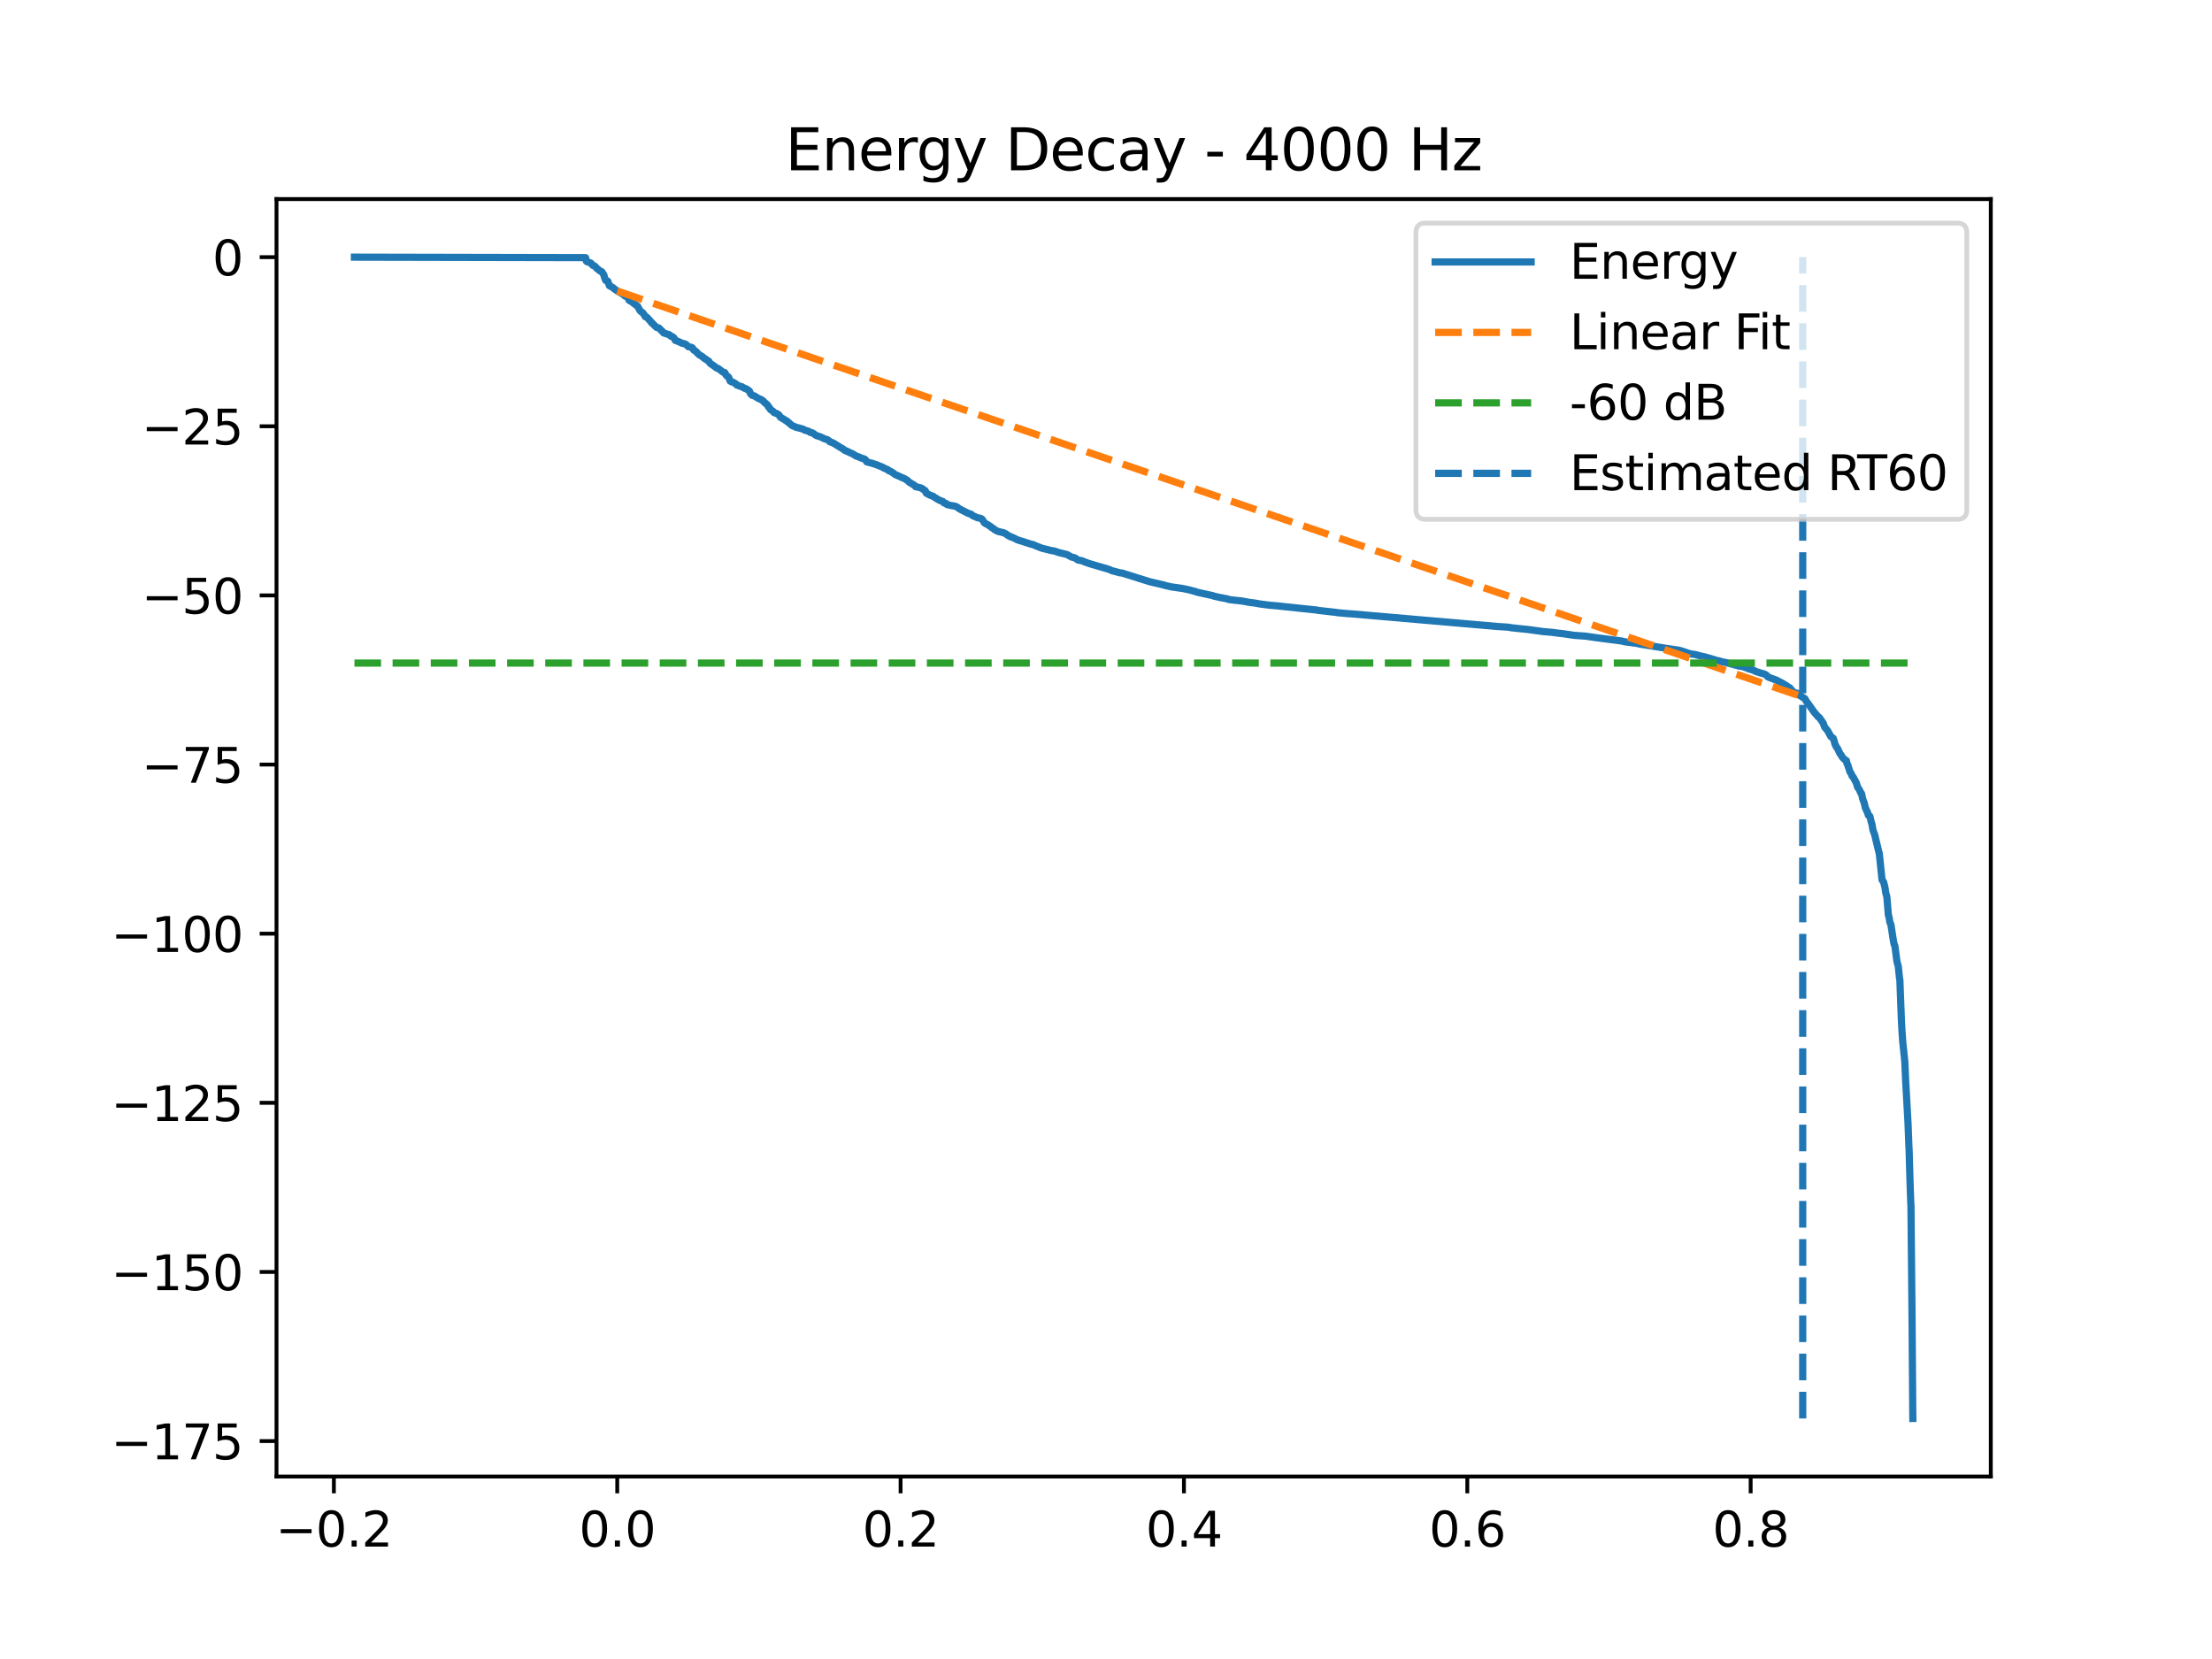<?xml version="1.0" encoding="utf-8" standalone="no"?>
<!DOCTYPE svg PUBLIC "-//W3C//DTD SVG 1.1//EN"
  "http://www.w3.org/Graphics/SVG/1.1/DTD/svg11.dtd">
<svg xmlns:xlink="http://www.w3.org/1999/xlink" width="460.8pt" height="345.6pt" viewBox="0 0 460.8 345.6" xmlns="http://www.w3.org/2000/svg" version="1.1">
 <defs>
  <style type="text/css">*{stroke-linejoin: round; stroke-linecap: butt}</style>
 </defs>
 <g id="figure_1">
  <g id="patch_1">
   <path d="M 0 345.6 
L 460.8 345.6 
L 460.8 0 
L 0 0 
z
" style="fill: #ffffff"/>
  </g>
  <g id="axes_1">
   <g id="patch_2">
    <path d="M 57.6 307.584 
L 414.72 307.584 
L 414.72 41.472 
L 57.6 41.472 
z
" style="fill: #ffffff"/>
   </g>
   <g id="matplotlib.axis_1">
    <g id="xtick_1">
     <g id="line2d_1">
      <defs>
       <path id="m1931abeeb6" d="M 0 0 
L 0 3.5 
" style="stroke: #000000; stroke-width: 0.8"/>
      </defs>
      <g>
       <use xlink:href="#m1931abeeb6" x="69.553" y="307.584" style="stroke: #000000; stroke-width: 0.8"/>
      </g>
     </g>
     <g id="text_1">
      <!-- −0.2 -->
      <g transform="translate(57.412 322.182) scale(0.1 -0.1)">
       <defs>
        <path id="DejaVuSans-2212" d="M 678 2272 
L 4684 2272 
L 4684 1741 
L 678 1741 
L 678 2272 
z
" transform="scale(0.016)"/>
        <path id="DejaVuSans-30" d="M 2034 4250 
Q 1547 4250 1301 3770 
Q 1056 3291 1056 2328 
Q 1056 1369 1301 889 
Q 1547 409 2034 409 
Q 2525 409 2770 889 
Q 3016 1369 3016 2328 
Q 3016 3291 2770 3770 
Q 2525 4250 2034 4250 
z
M 2034 4750 
Q 2819 4750 3233 4129 
Q 3647 3509 3647 2328 
Q 3647 1150 3233 529 
Q 2819 -91 2034 -91 
Q 1250 -91 836 529 
Q 422 1150 422 2328 
Q 422 3509 836 4129 
Q 1250 4750 2034 4750 
z
" transform="scale(0.016)"/>
        <path id="DejaVuSans-2e" d="M 684 794 
L 1344 794 
L 1344 0 
L 684 0 
L 684 794 
z
" transform="scale(0.016)"/>
        <path id="DejaVuSans-32" d="M 1228 531 
L 3431 531 
L 3431 0 
L 469 0 
L 469 531 
Q 828 903 1448 1529 
Q 2069 2156 2228 2338 
Q 2531 2678 2651 2914 
Q 2772 3150 2772 3378 
Q 2772 3750 2511 3984 
Q 2250 4219 1831 4219 
Q 1534 4219 1204 4116 
Q 875 4013 500 3803 
L 500 4441 
Q 881 4594 1212 4672 
Q 1544 4750 1819 4750 
Q 2544 4750 2975 4387 
Q 3406 4025 3406 3419 
Q 3406 3131 3298 2873 
Q 3191 2616 2906 2266 
Q 2828 2175 2409 1742 
Q 1991 1309 1228 531 
z
" transform="scale(0.016)"/>
       </defs>
       <use xlink:href="#DejaVuSans-2212"/>
       <use xlink:href="#DejaVuSans-30" transform="translate(83.789 0)"/>
       <use xlink:href="#DejaVuSans-2e" transform="translate(147.412 0)"/>
       <use xlink:href="#DejaVuSans-32" transform="translate(179.199 0)"/>
      </g>
     </g>
    </g>
    <g id="xtick_2">
     <g id="line2d_2">
      <g>
       <use xlink:href="#m1931abeeb6" x="128.581" y="307.584" style="stroke: #000000; stroke-width: 0.8"/>
      </g>
     </g>
     <g id="text_2">
      <!-- 0.0 -->
      <g transform="translate(120.63 322.182) scale(0.1 -0.1)">
       <use xlink:href="#DejaVuSans-30"/>
       <use xlink:href="#DejaVuSans-2e" transform="translate(63.623 0)"/>
       <use xlink:href="#DejaVuSans-30" transform="translate(95.41 0)"/>
      </g>
     </g>
    </g>
    <g id="xtick_3">
     <g id="line2d_3">
      <g>
       <use xlink:href="#m1931abeeb6" x="187.609" y="307.584" style="stroke: #000000; stroke-width: 0.8"/>
      </g>
     </g>
     <g id="text_3">
      <!-- 0.2 -->
      <g transform="translate(179.658 322.182) scale(0.1 -0.1)">
       <use xlink:href="#DejaVuSans-30"/>
       <use xlink:href="#DejaVuSans-2e" transform="translate(63.623 0)"/>
       <use xlink:href="#DejaVuSans-32" transform="translate(95.41 0)"/>
      </g>
     </g>
    </g>
    <g id="xtick_4">
     <g id="line2d_4">
      <g>
       <use xlink:href="#m1931abeeb6" x="246.637" y="307.584" style="stroke: #000000; stroke-width: 0.8"/>
      </g>
     </g>
     <g id="text_4">
      <!-- 0.4 -->
      <g transform="translate(238.686 322.182) scale(0.1 -0.1)">
       <defs>
        <path id="DejaVuSans-34" d="M 2419 4116 
L 825 1625 
L 2419 1625 
L 2419 4116 
z
M 2253 4666 
L 3047 4666 
L 3047 1625 
L 3713 1625 
L 3713 1100 
L 3047 1100 
L 3047 0 
L 2419 0 
L 2419 1100 
L 313 1100 
L 313 1709 
L 2253 4666 
z
" transform="scale(0.016)"/>
       </defs>
       <use xlink:href="#DejaVuSans-30"/>
       <use xlink:href="#DejaVuSans-2e" transform="translate(63.623 0)"/>
       <use xlink:href="#DejaVuSans-34" transform="translate(95.41 0)"/>
      </g>
     </g>
    </g>
    <g id="xtick_5">
     <g id="line2d_5">
      <g>
       <use xlink:href="#m1931abeeb6" x="305.666" y="307.584" style="stroke: #000000; stroke-width: 0.8"/>
      </g>
     </g>
     <g id="text_5">
      <!-- 0.6 -->
      <g transform="translate(297.714 322.182) scale(0.1 -0.1)">
       <defs>
        <path id="DejaVuSans-36" d="M 2113 2584 
Q 1688 2584 1439 2293 
Q 1191 2003 1191 1497 
Q 1191 994 1439 701 
Q 1688 409 2113 409 
Q 2538 409 2786 701 
Q 3034 994 3034 1497 
Q 3034 2003 2786 2293 
Q 2538 2584 2113 2584 
z
M 3366 4563 
L 3366 3988 
Q 3128 4100 2886 4159 
Q 2644 4219 2406 4219 
Q 1781 4219 1451 3797 
Q 1122 3375 1075 2522 
Q 1259 2794 1537 2939 
Q 1816 3084 2150 3084 
Q 2853 3084 3261 2657 
Q 3669 2231 3669 1497 
Q 3669 778 3244 343 
Q 2819 -91 2113 -91 
Q 1303 -91 875 529 
Q 447 1150 447 2328 
Q 447 3434 972 4092 
Q 1497 4750 2381 4750 
Q 2619 4750 2861 4703 
Q 3103 4656 3366 4563 
z
" transform="scale(0.016)"/>
       </defs>
       <use xlink:href="#DejaVuSans-30"/>
       <use xlink:href="#DejaVuSans-2e" transform="translate(63.623 0)"/>
       <use xlink:href="#DejaVuSans-36" transform="translate(95.41 0)"/>
      </g>
     </g>
    </g>
    <g id="xtick_6">
     <g id="line2d_6">
      <g>
       <use xlink:href="#m1931abeeb6" x="364.694" y="307.584" style="stroke: #000000; stroke-width: 0.8"/>
      </g>
     </g>
     <g id="text_6">
      <!-- 0.8 -->
      <g transform="translate(356.742 322.182) scale(0.1 -0.1)">
       <defs>
        <path id="DejaVuSans-38" d="M 2034 2216 
Q 1584 2216 1326 1975 
Q 1069 1734 1069 1313 
Q 1069 891 1326 650 
Q 1584 409 2034 409 
Q 2484 409 2743 651 
Q 3003 894 3003 1313 
Q 3003 1734 2745 1975 
Q 2488 2216 2034 2216 
z
M 1403 2484 
Q 997 2584 770 2862 
Q 544 3141 544 3541 
Q 544 4100 942 4425 
Q 1341 4750 2034 4750 
Q 2731 4750 3128 4425 
Q 3525 4100 3525 3541 
Q 3525 3141 3298 2862 
Q 3072 2584 2669 2484 
Q 3125 2378 3379 2068 
Q 3634 1759 3634 1313 
Q 3634 634 3220 271 
Q 2806 -91 2034 -91 
Q 1263 -91 848 271 
Q 434 634 434 1313 
Q 434 1759 690 2068 
Q 947 2378 1403 2484 
z
M 1172 3481 
Q 1172 3119 1398 2916 
Q 1625 2713 2034 2713 
Q 2441 2713 2670 2916 
Q 2900 3119 2900 3481 
Q 2900 3844 2670 4047 
Q 2441 4250 2034 4250 
Q 1625 4250 1398 4047 
Q 1172 3844 1172 3481 
z
" transform="scale(0.016)"/>
       </defs>
       <use xlink:href="#DejaVuSans-30"/>
       <use xlink:href="#DejaVuSans-2e" transform="translate(63.623 0)"/>
       <use xlink:href="#DejaVuSans-38" transform="translate(95.41 0)"/>
      </g>
     </g>
    </g>
   </g>
   <g id="matplotlib.axis_2">
    <g id="ytick_1">
     <g id="line2d_7">
      <defs>
       <path id="m536f6d88e2" d="M 0 0 
L -3.5 0 
" style="stroke: #000000; stroke-width: 0.8"/>
      </defs>
      <g>
       <use xlink:href="#m536f6d88e2" x="57.6" y="300.203" style="stroke: #000000; stroke-width: 0.8"/>
      </g>
     </g>
     <g id="text_7">
      <!-- −175 -->
      <g transform="translate(23.133 304.002) scale(0.1 -0.1)">
       <defs>
        <path id="DejaVuSans-31" d="M 794 531 
L 1825 531 
L 1825 4091 
L 703 3866 
L 703 4441 
L 1819 4666 
L 2450 4666 
L 2450 531 
L 3481 531 
L 3481 0 
L 794 0 
L 794 531 
z
" transform="scale(0.016)"/>
        <path id="DejaVuSans-37" d="M 525 4666 
L 3525 4666 
L 3525 4397 
L 1831 0 
L 1172 0 
L 2766 4134 
L 525 4134 
L 525 4666 
z
" transform="scale(0.016)"/>
        <path id="DejaVuSans-35" d="M 691 4666 
L 3169 4666 
L 3169 4134 
L 1269 4134 
L 1269 2991 
Q 1406 3038 1543 3061 
Q 1681 3084 1819 3084 
Q 2600 3084 3056 2656 
Q 3513 2228 3513 1497 
Q 3513 744 3044 326 
Q 2575 -91 1722 -91 
Q 1428 -91 1123 -41 
Q 819 9 494 109 
L 494 744 
Q 775 591 1075 516 
Q 1375 441 1709 441 
Q 2250 441 2565 725 
Q 2881 1009 2881 1497 
Q 2881 1984 2565 2268 
Q 2250 2553 1709 2553 
Q 1456 2553 1204 2497 
Q 953 2441 691 2322 
L 691 4666 
z
" transform="scale(0.016)"/>
       </defs>
       <use xlink:href="#DejaVuSans-2212"/>
       <use xlink:href="#DejaVuSans-31" transform="translate(83.789 0)"/>
       <use xlink:href="#DejaVuSans-37" transform="translate(147.412 0)"/>
       <use xlink:href="#DejaVuSans-35" transform="translate(211.035 0)"/>
      </g>
     </g>
    </g>
    <g id="ytick_2">
     <g id="line2d_8">
      <g>
       <use xlink:href="#m536f6d88e2" x="57.6" y="264.97" style="stroke: #000000; stroke-width: 0.8"/>
      </g>
     </g>
     <g id="text_8">
      <!-- −150 -->
      <g transform="translate(23.133 268.769) scale(0.1 -0.1)">
       <use xlink:href="#DejaVuSans-2212"/>
       <use xlink:href="#DejaVuSans-31" transform="translate(83.789 0)"/>
       <use xlink:href="#DejaVuSans-35" transform="translate(147.412 0)"/>
       <use xlink:href="#DejaVuSans-30" transform="translate(211.035 0)"/>
      </g>
     </g>
    </g>
    <g id="ytick_3">
     <g id="line2d_9">
      <g>
       <use xlink:href="#m536f6d88e2" x="57.6" y="229.736" style="stroke: #000000; stroke-width: 0.8"/>
      </g>
     </g>
     <g id="text_9">
      <!-- −125 -->
      <g transform="translate(23.133 233.535) scale(0.1 -0.1)">
       <use xlink:href="#DejaVuSans-2212"/>
       <use xlink:href="#DejaVuSans-31" transform="translate(83.789 0)"/>
       <use xlink:href="#DejaVuSans-32" transform="translate(147.412 0)"/>
       <use xlink:href="#DejaVuSans-35" transform="translate(211.035 0)"/>
      </g>
     </g>
    </g>
    <g id="ytick_4">
     <g id="line2d_10">
      <g>
       <use xlink:href="#m536f6d88e2" x="57.6" y="194.502" style="stroke: #000000; stroke-width: 0.8"/>
      </g>
     </g>
     <g id="text_10">
      <!-- −100 -->
      <g transform="translate(23.133 198.302) scale(0.1 -0.1)">
       <use xlink:href="#DejaVuSans-2212"/>
       <use xlink:href="#DejaVuSans-31" transform="translate(83.789 0)"/>
       <use xlink:href="#DejaVuSans-30" transform="translate(147.412 0)"/>
       <use xlink:href="#DejaVuSans-30" transform="translate(211.035 0)"/>
      </g>
     </g>
    </g>
    <g id="ytick_5">
     <g id="line2d_11">
      <g>
       <use xlink:href="#m536f6d88e2" x="57.6" y="159.269" style="stroke: #000000; stroke-width: 0.8"/>
      </g>
     </g>
     <g id="text_11">
      <!-- −75 -->
      <g transform="translate(29.495 163.068) scale(0.1 -0.1)">
       <use xlink:href="#DejaVuSans-2212"/>
       <use xlink:href="#DejaVuSans-37" transform="translate(83.789 0)"/>
       <use xlink:href="#DejaVuSans-35" transform="translate(147.412 0)"/>
      </g>
     </g>
    </g>
    <g id="ytick_6">
     <g id="line2d_12">
      <g>
       <use xlink:href="#m536f6d88e2" x="57.6" y="124.035" style="stroke: #000000; stroke-width: 0.8"/>
      </g>
     </g>
     <g id="text_12">
      <!-- −50 -->
      <g transform="translate(29.495 127.834) scale(0.1 -0.1)">
       <use xlink:href="#DejaVuSans-2212"/>
       <use xlink:href="#DejaVuSans-35" transform="translate(83.789 0)"/>
       <use xlink:href="#DejaVuSans-30" transform="translate(147.412 0)"/>
      </g>
     </g>
    </g>
    <g id="ytick_7">
     <g id="line2d_13">
      <g>
       <use xlink:href="#m536f6d88e2" x="57.6" y="88.802" style="stroke: #000000; stroke-width: 0.8"/>
      </g>
     </g>
     <g id="text_13">
      <!-- −25 -->
      <g transform="translate(29.495 92.601) scale(0.1 -0.1)">
       <use xlink:href="#DejaVuSans-2212"/>
       <use xlink:href="#DejaVuSans-32" transform="translate(83.789 0)"/>
       <use xlink:href="#DejaVuSans-35" transform="translate(147.412 0)"/>
      </g>
     </g>
    </g>
    <g id="ytick_8">
     <g id="line2d_14">
      <g>
       <use xlink:href="#m536f6d88e2" x="57.6" y="53.568" style="stroke: #000000; stroke-width: 0.8"/>
      </g>
     </g>
     <g id="text_14">
      <!-- 0 -->
      <g transform="translate(44.237 57.367) scale(0.1 -0.1)">
       <use xlink:href="#DejaVuSans-30"/>
      </g>
     </g>
    </g>
   </g>
   <g id="line2d_15">
    <path d="M 73.833 53.568 
L 121.99 53.669 
L 122.15 54.409 
L 122.31 54.525 
L 123.06 54.788 
L 123.521 55.288 
L 123.853 55.4 
L 124 55.519 
L 124.332 55.929 
L 124.517 56.04 
L 124.652 56.178 
L 124.898 56.348 
L 125.027 56.464 
L 125.359 56.598 
L 125.79 57.261 
L 125.968 57.904 
L 126.017 58.015 
L 126.189 58.424 
L 126.491 58.501 
L 126.626 58.595 
L 126.946 59.52 
L 127.093 59.56 
L 127.21 59.662 
L 127.376 59.746 
L 127.659 59.902 
L 128.003 60.204 
L 128.63 60.63 
L 128.79 60.735 
L 129.03 60.847 
L 129.27 60.986 
L 129.663 61.234 
L 129.94 61.357 
L 130.137 61.63 
L 130.364 61.744 
L 130.696 61.838 
L 130.826 61.961 
L 131.047 62.546 
L 131.262 62.685 
L 131.508 62.797 
L 132.836 63.807 
L 133.242 64.576 
L 133.488 64.887 
L 133.703 65.024 
L 133.882 65.149 
L 133.961 65.246 
L 134.121 65.449 
L 134.207 65.593 
L 134.423 65.971 
L 134.748 66.081 
L 135.572 66.993 
L 135.751 67.268 
L 135.911 67.346 
L 136.464 67.923 
L 136.612 68.033 
L 136.765 68.199 
L 136.931 68.23 
L 137.294 68.354 
L 137.509 68.565 
L 137.632 68.732 
L 137.786 68.85 
L 138.032 69.077 
L 138.253 69.364 
L 138.93 69.576 
L 139.372 69.698 
L 139.6 69.886 
L 139.747 70.038 
L 140.03 70.102 
L 140.153 70.216 
L 140.289 70.293 
L 140.43 70.439 
L 140.676 70.909 
L 140.854 70.97 
L 141.401 71.178 
L 141.82 71.369 
L 141.986 71.485 
L 142.637 71.628 
L 142.902 71.739 
L 143.406 72.23 
L 144.009 72.345 
L 144.218 72.45 
L 144.304 72.569 
L 144.457 72.861 
L 144.599 72.97 
L 144.74 73.054 
L 144.931 73.172 
L 145.14 73.399 
L 145.509 73.771 
L 145.681 73.919 
L 146.056 74.129 
L 146.228 74.26 
L 146.413 74.372 
L 146.548 74.474 
L 146.726 74.676 
L 147.114 74.876 
L 147.237 74.984 
L 147.39 75.109 
L 147.63 75.218 
L 147.907 75.665 
L 148.663 76.189 
L 148.817 76.302 
L 149.075 76.496 
L 149.229 76.64 
L 149.592 76.749 
L 150.643 77.532 
L 150.994 77.622 
L 151.227 78.115 
L 151.455 78.344 
L 151.621 78.43 
L 151.817 78.632 
L 152.094 79.359 
L 152.377 79.542 
L 152.771 79.653 
L 153.336 79.995 
L 153.508 80.232 
L 153.883 80.345 
L 154.154 80.462 
L 154.578 80.573 
L 154.996 80.841 
L 155.347 80.968 
L 155.71 81.158 
L 156.134 81.491 
L 156.392 82.092 
L 156.54 82.188 
L 156.718 82.363 
L 157.179 82.483 
L 157.493 82.696 
L 158.022 83.011 
L 158.181 83.112 
L 158.39 83.139 
L 158.618 83.264 
L 158.735 83.393 
L 159.005 83.532 
L 159.208 83.8 
L 159.35 83.92 
L 159.553 84.053 
L 159.725 84.255 
L 159.922 84.39 
L 160.069 84.756 
L 160.204 84.857 
L 160.321 84.951 
L 160.475 85.289 
L 160.616 85.4 
L 161.028 85.667 
L 161.219 85.929 
L 161.858 86.172 
L 162.061 86.305 
L 162.295 86.464 
L 162.572 86.915 
L 163.537 87.485 
L 163.691 87.621 
L 163.955 87.727 
L 164.152 87.968 
L 164.355 88.067 
L 164.521 88.256 
L 165.056 88.68 
L 165.48 88.839 
L 165.837 89.021 
L 166.359 89.136 
L 167.294 89.397 
L 167.503 89.514 
L 167.657 89.627 
L 168.038 89.709 
L 168.456 89.855 
L 168.659 89.971 
L 168.776 90.079 
L 169.102 90.128 
L 169.372 90.251 
L 170.036 90.727 
L 170.811 90.971 
L 170.971 91.031 
L 171.77 91.418 
L 172.299 91.571 
L 172.705 91.827 
L 172.859 92.017 
L 173.055 92.09 
L 173.393 92.202 
L 173.682 92.349 
L 173.83 92.442 
L 174.912 93.11 
L 175.127 93.242 
L 175.318 93.353 
L 175.509 93.452 
L 175.656 93.577 
L 175.847 93.691 
L 176.074 93.88 
L 176.32 93.932 
L 177.009 94.285 
L 177.144 94.337 
L 177.698 94.579 
L 177.851 94.695 
L 178.073 94.816 
L 178.282 94.971 
L 178.86 95.172 
L 179.179 95.293 
L 179.339 95.397 
L 179.942 95.571 
L 180.255 95.737 
L 180.378 95.938 
L 180.551 96.211 
L 181.061 96.349 
L 181.209 96.393 
L 181.676 96.505 
L 182.66 96.836 
L 183.982 97.379 
L 184.166 97.53 
L 184.879 97.798 
L 185.082 98.018 
L 185.273 98.072 
L 185.414 98.184 
L 185.617 98.245 
L 185.826 98.356 
L 186.515 98.869 
L 186.921 99.039 
L 187.782 99.432 
L 188.071 99.572 
L 188.347 99.659 
L 188.802 99.947 
L 188.944 100 
L 189.288 100.329 
L 189.466 100.487 
L 190.524 101.117 
L 190.739 101.393 
L 191.256 101.496 
L 191.914 101.663 
L 192.756 102.233 
L 192.94 102.714 
L 193.463 103.007 
L 193.703 103.134 
L 193.943 103.226 
L 194.416 103.393 
L 194.607 103.56 
L 195.234 103.939 
L 195.4 104.052 
L 195.744 104.208 
L 195.879 104.295 
L 196.421 104.474 
L 196.642 104.767 
L 197.109 104.886 
L 197.226 105.069 
L 197.355 105.125 
L 197.792 105.232 
L 198.118 105.308 
L 198.935 105.445 
L 199.267 105.571 
L 199.452 105.69 
L 199.815 105.958 
L 200.214 106.186 
L 201.659 106.916 
L 201.85 106.993 
L 202.207 107.078 
L 202.379 107.182 
L 202.532 107.35 
L 202.748 107.473 
L 203.639 107.854 
L 204.186 107.965 
L 204.389 108.03 
L 204.598 108.174 
L 204.758 108.432 
L 204.863 108.556 
L 205.023 108.876 
L 205.176 109 
L 205.355 109.086 
L 205.884 109.372 
L 206.08 109.53 
L 206.326 109.646 
L 206.523 109.87 
L 206.978 110.118 
L 207.138 110.304 
L 207.82 110.671 
L 207.999 110.721 
L 208.546 110.858 
L 209.038 110.971 
L 209.573 111.218 
L 209.77 111.394 
L 210.065 111.576 
L 210.206 111.682 
L 210.458 111.75 
L 210.569 111.861 
L 210.833 111.921 
L 211.11 112.033 
L 211.922 112.446 
L 212.272 112.559 
L 212.506 112.639 
L 212.905 112.75 
L 214.725 113.346 
L 215.217 113.454 
L 215.765 113.698 
L 217.037 114.198 
L 217.222 114.251 
L 218.304 114.508 
L 218.888 114.663 
L 219.731 114.808 
L 220.37 115.044 
L 221.034 115.222 
L 221.551 115.333 
L 221.772 115.397 
L 222.282 115.519 
L 223.162 116.012 
L 223.524 116.122 
L 223.789 116.177 
L 224.035 116.284 
L 224.539 116.655 
L 225.357 116.81 
L 226.211 117.154 
L 226.728 117.334 
L 226.931 117.408 
L 230.97 118.591 
L 231.112 118.641 
L 231.382 118.764 
L 231.77 118.931 
L 232.262 119.044 
L 233.129 119.295 
L 233.903 119.405 
L 234.346 119.564 
L 239.499 121.179 
L 242.592 121.904 
L 242.751 121.983 
L 243.594 122.157 
L 243.932 122.242 
L 246.244 122.579 
L 246.471 122.611 
L 247.787 122.893 
L 248.003 122.955 
L 248.74 123.155 
L 249.005 123.196 
L 249.165 123.308 
L 249.447 123.381 
L 252.663 124.089 
L 252.829 124.171 
L 253.321 124.282 
L 253.985 124.436 
L 255.781 124.773 
L 255.928 124.879 
L 257.023 125.02 
L 258.511 125.177 
L 258.824 125.216 
L 259.574 125.358 
L 259.968 125.43 
L 260.694 125.539 
L 261.536 125.645 
L 262.255 125.784 
L 262.692 125.845 
L 263.528 125.957 
L 264.58 126.087 
L 266.098 126.21 
L 267.094 126.32 
L 267.396 126.355 
L 274.295 127.081 
L 274.59 127.158 
L 277.726 127.506 
L 277.99 127.536 
L 278.894 127.659 
L 280.874 127.84 
L 281.495 127.872 
L 312.036 130.517 
L 312.466 130.543 
L 314.175 130.652 
L 314.809 130.766 
L 315.86 130.884 
L 318.283 131.134 
L 318.59 131.169 
L 321.468 131.57 
L 323.3 131.722 
L 324.475 131.883 
L 325.754 132.028 
L 325.987 132.066 
L 327.967 132.358 
L 330.304 132.521 
L 331.62 132.713 
L 332.462 132.837 
L 337.436 133.479 
L 337.639 133.502 
L 338.143 133.614 
L 338.494 133.696 
L 339.281 133.808 
L 339.994 133.898 
L 341.027 134.039 
L 341.574 134.166 
L 342.472 134.314 
L 342.657 134.342 
L 347.465 135.117 
L 348.369 135.248 
L 349.648 135.435 
L 349.967 135.512 
L 350.361 135.621 
L 352.107 136.205 
L 352.273 136.231 
L 353.159 136.349 
L 354.45 136.706 
L 354.628 136.725 
L 355.145 136.836 
L 355.6 136.976 
L 356.005 137.089 
L 357.414 137.503 
L 357.69 137.619 
L 358.028 137.645 
L 358.563 137.805 
L 358.717 137.859 
L 359.738 138.064 
L 359.904 138.116 
L 360.961 138.388 
L 361.164 138.45 
L 361.595 138.561 
L 361.816 138.616 
L 362.173 138.733 
L 362.658 138.799 
L 363.243 138.915 
L 363.501 139.04 
L 363.784 139.095 
L 364.005 139.232 
L 364.964 139.533 
L 365.309 139.652 
L 365.493 139.724 
L 365.721 139.868 
L 366.809 140.212 
L 367.516 140.4 
L 367.836 140.568 
L 368.002 140.673 
L 368.174 140.854 
L 368.217 140.961 
L 368.487 141.097 
L 369.404 141.439 
L 369.564 141.505 
L 370.123 141.71 
L 370.351 141.836 
L 370.627 141.998 
L 370.904 142.121 
L 371.5 142.438 
L 371.691 142.547 
L 371.968 142.766 
L 372.22 142.87 
L 372.54 143.161 
L 372.816 143.265 
L 373.419 143.97 
L 373.585 144.115 
L 373.843 144.31 
L 374.421 144.428 
L 374.649 144.496 
L 374.765 144.6 
L 374.919 144.866 
L 375.995 145.55 
L 376.143 145.844 
L 376.376 146.216 
L 376.469 146.339 
L 376.598 146.48 
L 377.877 148.29 
L 378.03 148.485 
L 378.541 149.052 
L 378.694 149.281 
L 378.996 149.466 
L 379.531 150.236 
L 379.709 150.508 
L 379.807 150.626 
L 380.084 151.438 
L 380.195 151.576 
L 380.342 151.758 
L 380.564 152.003 
L 380.754 152.269 
L 381.406 153.444 
L 381.541 153.53 
L 381.879 153.783 
L 382.082 154.337 
L 382.291 155.106 
L 382.414 155.303 
L 382.556 155.635 
L 382.771 155.863 
L 382.962 156.292 
L 383.324 157.025 
L 383.62 157.414 
L 383.779 157.723 
L 384.185 158.148 
L 384.646 158.466 
L 384.757 159.087 
L 384.954 159.374 
L 385.021 159.704 
L 385.175 160.138 
L 385.304 160.579 
L 385.433 160.891 
L 385.55 160.984 
L 385.778 161.491 
L 385.802 161.633 
L 385.944 161.778 
L 386.061 161.891 
L 386.645 162.989 
L 386.712 163.092 
L 386.958 163.954 
L 387.376 164.564 
L 387.598 165.121 
L 387.752 165.253 
L 387.801 165.365 
L 388.047 166.468 
L 388.133 166.691 
L 388.299 167.128 
L 388.428 167.584 
L 388.594 168.338 
L 388.674 168.423 
L 388.914 169.037 
L 389.018 169.154 
L 389.215 169.846 
L 389.381 169.925 
L 389.516 170.032 
L 389.584 170.241 
L 389.762 171.06 
L 389.965 171.718 
L 390.18 172.969 
L 390.236 173.069 
L 390.439 173.657 
L 390.506 173.782 
L 391.41 177.548 
L 391.484 177.739 
L 392.068 183.311 
L 392.154 183.423 
L 392.394 183.751 
L 392.683 184.921 
L 392.824 185.942 
L 393.064 186.818 
L 393.384 190.667 
L 393.525 191.066 
L 393.704 192.175 
L 393.906 192.562 
L 394.46 196.172 
L 394.607 196.787 
L 394.737 197.044 
L 395.001 199.029 
L 395.161 200.252 
L 395.45 201.347 
L 395.69 203.683 
L 395.776 204.172 
L 396.089 212.307 
L 396.212 214.733 
L 396.372 216.999 
L 396.71 220.196 
L 396.809 221.256 
L 397.012 225.751 
L 397.03 225.956 
L 397.467 233.875 
L 397.479 234.083 
L 397.682 239.335 
L 397.7 239.468 
L 397.897 246.334 
L 398.057 250.797 
L 398.088 251.056 
L 398.315 274.419 
L 398.463 294.148 
L 398.481 295.488 
L 398.481 295.488 
" clip-path="url(#p55f39c944f)" style="fill: none; stroke: #1f77b4; stroke-width: 1.5; stroke-linecap: square"/>
   </g>
   <g id="line2d_16">
    <path d="M 128.581 60.619 
L 375.54 145.175 
" clip-path="url(#p55f39c944f)" style="fill: none; stroke-dasharray: 5.55,2.4; stroke-dashoffset: 0; stroke: #ff7f0e; stroke-width: 1.5"/>
   </g>
   <g id="line2d_17">
    <path d="M 73.833 138.129 
L 398.487 138.129 
L 398.487 138.129 
" clip-path="url(#p55f39c944f)" style="fill: none; stroke-dasharray: 5.55,2.4; stroke-dashoffset: 0; stroke: #2ca02c; stroke-width: 1.5"/>
   </g>
   <g id="LineCollection_1">
    <path d="M 375.54 295.488 
L 375.54 53.568 
" clip-path="url(#p55f39c944f)" style="fill: none; stroke-dasharray: 5.55,2.4; stroke-dashoffset: 0; stroke: #1f77b4; stroke-width: 1.5"/>
   </g>
   <g id="patch_3">
    <path d="M 57.6 307.584 
L 57.6 41.472 
" style="fill: none; stroke: #000000; stroke-width: 0.8; stroke-linejoin: miter; stroke-linecap: square"/>
   </g>
   <g id="patch_4">
    <path d="M 414.72 307.584 
L 414.72 41.472 
" style="fill: none; stroke: #000000; stroke-width: 0.8; stroke-linejoin: miter; stroke-linecap: square"/>
   </g>
   <g id="patch_5">
    <path d="M 57.6 307.584 
L 414.72 307.584 
" style="fill: none; stroke: #000000; stroke-width: 0.8; stroke-linejoin: miter; stroke-linecap: square"/>
   </g>
   <g id="patch_6">
    <path d="M 57.6 41.472 
L 414.72 41.472 
" style="fill: none; stroke: #000000; stroke-width: 0.8; stroke-linejoin: miter; stroke-linecap: square"/>
   </g>
   <g id="text_15">
    <!-- Energy Decay - 4000 Hz -->
    <g transform="translate(163.59 35.472) scale(0.12 -0.12)">
     <defs>
      <path id="DejaVuSans-45" d="M 628 4666 
L 3578 4666 
L 3578 4134 
L 1259 4134 
L 1259 2753 
L 3481 2753 
L 3481 2222 
L 1259 2222 
L 1259 531 
L 3634 531 
L 3634 0 
L 628 0 
L 628 4666 
z
" transform="scale(0.016)"/>
      <path id="DejaVuSans-6e" d="M 3513 2113 
L 3513 0 
L 2938 0 
L 2938 2094 
Q 2938 2591 2744 2837 
Q 2550 3084 2163 3084 
Q 1697 3084 1428 2787 
Q 1159 2491 1159 1978 
L 1159 0 
L 581 0 
L 581 3500 
L 1159 3500 
L 1159 2956 
Q 1366 3272 1645 3428 
Q 1925 3584 2291 3584 
Q 2894 3584 3203 3211 
Q 3513 2838 3513 2113 
z
" transform="scale(0.016)"/>
      <path id="DejaVuSans-65" d="M 3597 1894 
L 3597 1613 
L 953 1613 
Q 991 1019 1311 708 
Q 1631 397 2203 397 
Q 2534 397 2845 478 
Q 3156 559 3463 722 
L 3463 178 
Q 3153 47 2828 -22 
Q 2503 -91 2169 -91 
Q 1331 -91 842 396 
Q 353 884 353 1716 
Q 353 2575 817 3079 
Q 1281 3584 2069 3584 
Q 2775 3584 3186 3129 
Q 3597 2675 3597 1894 
z
M 3022 2063 
Q 3016 2534 2758 2815 
Q 2500 3097 2075 3097 
Q 1594 3097 1305 2825 
Q 1016 2553 972 2059 
L 3022 2063 
z
" transform="scale(0.016)"/>
      <path id="DejaVuSans-72" d="M 2631 2963 
Q 2534 3019 2420 3045 
Q 2306 3072 2169 3072 
Q 1681 3072 1420 2755 
Q 1159 2438 1159 1844 
L 1159 0 
L 581 0 
L 581 3500 
L 1159 3500 
L 1159 2956 
Q 1341 3275 1631 3429 
Q 1922 3584 2338 3584 
Q 2397 3584 2469 3576 
Q 2541 3569 2628 3553 
L 2631 2963 
z
" transform="scale(0.016)"/>
      <path id="DejaVuSans-67" d="M 2906 1791 
Q 2906 2416 2648 2759 
Q 2391 3103 1925 3103 
Q 1463 3103 1205 2759 
Q 947 2416 947 1791 
Q 947 1169 1205 825 
Q 1463 481 1925 481 
Q 2391 481 2648 825 
Q 2906 1169 2906 1791 
z
M 3481 434 
Q 3481 -459 3084 -895 
Q 2688 -1331 1869 -1331 
Q 1566 -1331 1297 -1286 
Q 1028 -1241 775 -1147 
L 775 -588 
Q 1028 -725 1275 -790 
Q 1522 -856 1778 -856 
Q 2344 -856 2625 -561 
Q 2906 -266 2906 331 
L 2906 616 
Q 2728 306 2450 153 
Q 2172 0 1784 0 
Q 1141 0 747 490 
Q 353 981 353 1791 
Q 353 2603 747 3093 
Q 1141 3584 1784 3584 
Q 2172 3584 2450 3431 
Q 2728 3278 2906 2969 
L 2906 3500 
L 3481 3500 
L 3481 434 
z
" transform="scale(0.016)"/>
      <path id="DejaVuSans-79" d="M 2059 -325 
Q 1816 -950 1584 -1140 
Q 1353 -1331 966 -1331 
L 506 -1331 
L 506 -850 
L 844 -850 
Q 1081 -850 1212 -737 
Q 1344 -625 1503 -206 
L 1606 56 
L 191 3500 
L 800 3500 
L 1894 763 
L 2988 3500 
L 3597 3500 
L 2059 -325 
z
" transform="scale(0.016)"/>
      <path id="DejaVuSans-20" transform="scale(0.016)"/>
      <path id="DejaVuSans-44" d="M 1259 4147 
L 1259 519 
L 2022 519 
Q 2988 519 3436 956 
Q 3884 1394 3884 2338 
Q 3884 3275 3436 3711 
Q 2988 4147 2022 4147 
L 1259 4147 
z
M 628 4666 
L 1925 4666 
Q 3281 4666 3915 4102 
Q 4550 3538 4550 2338 
Q 4550 1131 3912 565 
Q 3275 0 1925 0 
L 628 0 
L 628 4666 
z
" transform="scale(0.016)"/>
      <path id="DejaVuSans-63" d="M 3122 3366 
L 3122 2828 
Q 2878 2963 2633 3030 
Q 2388 3097 2138 3097 
Q 1578 3097 1268 2742 
Q 959 2388 959 1747 
Q 959 1106 1268 751 
Q 1578 397 2138 397 
Q 2388 397 2633 464 
Q 2878 531 3122 666 
L 3122 134 
Q 2881 22 2623 -34 
Q 2366 -91 2075 -91 
Q 1284 -91 818 406 
Q 353 903 353 1747 
Q 353 2603 823 3093 
Q 1294 3584 2113 3584 
Q 2378 3584 2631 3529 
Q 2884 3475 3122 3366 
z
" transform="scale(0.016)"/>
      <path id="DejaVuSans-61" d="M 2194 1759 
Q 1497 1759 1228 1600 
Q 959 1441 959 1056 
Q 959 750 1161 570 
Q 1363 391 1709 391 
Q 2188 391 2477 730 
Q 2766 1069 2766 1631 
L 2766 1759 
L 2194 1759 
z
M 3341 1997 
L 3341 0 
L 2766 0 
L 2766 531 
Q 2569 213 2275 61 
Q 1981 -91 1556 -91 
Q 1019 -91 701 211 
Q 384 513 384 1019 
Q 384 1609 779 1909 
Q 1175 2209 1959 2209 
L 2766 2209 
L 2766 2266 
Q 2766 2663 2505 2880 
Q 2244 3097 1772 3097 
Q 1472 3097 1187 3025 
Q 903 2953 641 2809 
L 641 3341 
Q 956 3463 1253 3523 
Q 1550 3584 1831 3584 
Q 2591 3584 2966 3190 
Q 3341 2797 3341 1997 
z
" transform="scale(0.016)"/>
      <path id="DejaVuSans-2d" d="M 313 2009 
L 1997 2009 
L 1997 1497 
L 313 1497 
L 313 2009 
z
" transform="scale(0.016)"/>
      <path id="DejaVuSans-48" d="M 628 4666 
L 1259 4666 
L 1259 2753 
L 3553 2753 
L 3553 4666 
L 4184 4666 
L 4184 0 
L 3553 0 
L 3553 2222 
L 1259 2222 
L 1259 0 
L 628 0 
L 628 4666 
z
" transform="scale(0.016)"/>
      <path id="DejaVuSans-7a" d="M 353 3500 
L 3084 3500 
L 3084 2975 
L 922 459 
L 3084 459 
L 3084 0 
L 275 0 
L 275 525 
L 2438 3041 
L 353 3041 
L 353 3500 
z
" transform="scale(0.016)"/>
     </defs>
     <use xlink:href="#DejaVuSans-45"/>
     <use xlink:href="#DejaVuSans-6e" transform="translate(63.184 0)"/>
     <use xlink:href="#DejaVuSans-65" transform="translate(126.562 0)"/>
     <use xlink:href="#DejaVuSans-72" transform="translate(188.086 0)"/>
     <use xlink:href="#DejaVuSans-67" transform="translate(227.449 0)"/>
     <use xlink:href="#DejaVuSans-79" transform="translate(290.926 0)"/>
     <use xlink:href="#DejaVuSans-20" transform="translate(350.105 0)"/>
     <use xlink:href="#DejaVuSans-44" transform="translate(381.893 0)"/>
     <use xlink:href="#DejaVuSans-65" transform="translate(458.895 0)"/>
     <use xlink:href="#DejaVuSans-63" transform="translate(520.418 0)"/>
     <use xlink:href="#DejaVuSans-61" transform="translate(575.398 0)"/>
     <use xlink:href="#DejaVuSans-79" transform="translate(636.678 0)"/>
     <use xlink:href="#DejaVuSans-20" transform="translate(695.857 0)"/>
     <use xlink:href="#DejaVuSans-2d" transform="translate(727.645 0)"/>
     <use xlink:href="#DejaVuSans-20" transform="translate(763.729 0)"/>
     <use xlink:href="#DejaVuSans-34" transform="translate(795.516 0)"/>
     <use xlink:href="#DejaVuSans-30" transform="translate(859.139 0)"/>
     <use xlink:href="#DejaVuSans-30" transform="translate(922.762 0)"/>
     <use xlink:href="#DejaVuSans-30" transform="translate(986.385 0)"/>
     <use xlink:href="#DejaVuSans-20" transform="translate(1050.008 0)"/>
     <use xlink:href="#DejaVuSans-48" transform="translate(1081.795 0)"/>
     <use xlink:href="#DejaVuSans-7a" transform="translate(1156.99 0)"/>
    </g>
   </g>
   <g id="legend_1">
    <g id="patch_7">
     <path d="M 296.968 108.184 
L 407.72 108.184 
Q 409.72 108.184 409.72 106.184 
L 409.72 48.472 
Q 409.72 46.472 407.72 46.472 
L 296.968 46.472 
Q 294.968 46.472 294.968 48.472 
L 294.968 106.184 
Q 294.968 108.184 296.968 108.184 
z
" style="fill: #ffffff; opacity: 0.8; stroke: #cccccc; stroke-linejoin: miter"/>
    </g>
    <g id="line2d_18">
     <path d="M 298.968 54.57 
L 308.968 54.57 
L 318.968 54.57 
" style="fill: none; stroke: #1f77b4; stroke-width: 1.5; stroke-linecap: square"/>
    </g>
    <g id="text_16">
     <!-- Energy -->
     <g transform="translate(326.968 58.07) scale(0.1 -0.1)">
      <use xlink:href="#DejaVuSans-45"/>
      <use xlink:href="#DejaVuSans-6e" transform="translate(63.184 0)"/>
      <use xlink:href="#DejaVuSans-65" transform="translate(126.562 0)"/>
      <use xlink:href="#DejaVuSans-72" transform="translate(188.086 0)"/>
      <use xlink:href="#DejaVuSans-67" transform="translate(227.449 0)"/>
      <use xlink:href="#DejaVuSans-79" transform="translate(290.926 0)"/>
     </g>
    </g>
    <g id="line2d_19">
     <path d="M 298.968 69.249 
L 308.968 69.249 
L 318.968 69.249 
" style="fill: none; stroke-dasharray: 5.55,2.4; stroke-dashoffset: 0; stroke: #ff7f0e; stroke-width: 1.5"/>
    </g>
    <g id="text_17">
     <!-- Linear Fit -->
     <g transform="translate(326.968 72.749) scale(0.1 -0.1)">
      <defs>
       <path id="DejaVuSans-4c" d="M 628 4666 
L 1259 4666 
L 1259 531 
L 3531 531 
L 3531 0 
L 628 0 
L 628 4666 
z
" transform="scale(0.016)"/>
       <path id="DejaVuSans-69" d="M 603 3500 
L 1178 3500 
L 1178 0 
L 603 0 
L 603 3500 
z
M 603 4863 
L 1178 4863 
L 1178 4134 
L 603 4134 
L 603 4863 
z
" transform="scale(0.016)"/>
       <path id="DejaVuSans-46" d="M 628 4666 
L 3309 4666 
L 3309 4134 
L 1259 4134 
L 1259 2759 
L 3109 2759 
L 3109 2228 
L 1259 2228 
L 1259 0 
L 628 0 
L 628 4666 
z
" transform="scale(0.016)"/>
       <path id="DejaVuSans-74" d="M 1172 4494 
L 1172 3500 
L 2356 3500 
L 2356 3053 
L 1172 3053 
L 1172 1153 
Q 1172 725 1289 603 
Q 1406 481 1766 481 
L 2356 481 
L 2356 0 
L 1766 0 
Q 1100 0 847 248 
Q 594 497 594 1153 
L 594 3053 
L 172 3053 
L 172 3500 
L 594 3500 
L 594 4494 
L 1172 4494 
z
" transform="scale(0.016)"/>
      </defs>
      <use xlink:href="#DejaVuSans-4c"/>
      <use xlink:href="#DejaVuSans-69" transform="translate(55.713 0)"/>
      <use xlink:href="#DejaVuSans-6e" transform="translate(83.496 0)"/>
      <use xlink:href="#DejaVuSans-65" transform="translate(146.875 0)"/>
      <use xlink:href="#DejaVuSans-61" transform="translate(208.398 0)"/>
      <use xlink:href="#DejaVuSans-72" transform="translate(269.678 0)"/>
      <use xlink:href="#DejaVuSans-20" transform="translate(310.791 0)"/>
      <use xlink:href="#DejaVuSans-46" transform="translate(342.578 0)"/>
      <use xlink:href="#DejaVuSans-69" transform="translate(392.848 0)"/>
      <use xlink:href="#DejaVuSans-74" transform="translate(420.631 0)"/>
     </g>
    </g>
    <g id="line2d_20">
     <path d="M 298.968 83.927 
L 308.968 83.927 
L 318.968 83.927 
" style="fill: none; stroke-dasharray: 5.55,2.4; stroke-dashoffset: 0; stroke: #2ca02c; stroke-width: 1.5"/>
    </g>
    <g id="text_18">
     <!-- -60 dB -->
     <g transform="translate(326.968 87.427) scale(0.1 -0.1)">
      <defs>
       <path id="DejaVuSans-64" d="M 2906 2969 
L 2906 4863 
L 3481 4863 
L 3481 0 
L 2906 0 
L 2906 525 
Q 2725 213 2448 61 
Q 2172 -91 1784 -91 
Q 1150 -91 751 415 
Q 353 922 353 1747 
Q 353 2572 751 3078 
Q 1150 3584 1784 3584 
Q 2172 3584 2448 3432 
Q 2725 3281 2906 2969 
z
M 947 1747 
Q 947 1113 1208 752 
Q 1469 391 1925 391 
Q 2381 391 2643 752 
Q 2906 1113 2906 1747 
Q 2906 2381 2643 2742 
Q 2381 3103 1925 3103 
Q 1469 3103 1208 2742 
Q 947 2381 947 1747 
z
" transform="scale(0.016)"/>
       <path id="DejaVuSans-42" d="M 1259 2228 
L 1259 519 
L 2272 519 
Q 2781 519 3026 730 
Q 3272 941 3272 1375 
Q 3272 1813 3026 2020 
Q 2781 2228 2272 2228 
L 1259 2228 
z
M 1259 4147 
L 1259 2741 
L 2194 2741 
Q 2656 2741 2882 2914 
Q 3109 3088 3109 3444 
Q 3109 3797 2882 3972 
Q 2656 4147 2194 4147 
L 1259 4147 
z
M 628 4666 
L 2241 4666 
Q 2963 4666 3353 4366 
Q 3744 4066 3744 3513 
Q 3744 3084 3544 2831 
Q 3344 2578 2956 2516 
Q 3422 2416 3680 2098 
Q 3938 1781 3938 1306 
Q 3938 681 3513 340 
Q 3088 0 2303 0 
L 628 0 
L 628 4666 
z
" transform="scale(0.016)"/>
      </defs>
      <use xlink:href="#DejaVuSans-2d"/>
      <use xlink:href="#DejaVuSans-36" transform="translate(36.084 0)"/>
      <use xlink:href="#DejaVuSans-30" transform="translate(99.707 0)"/>
      <use xlink:href="#DejaVuSans-20" transform="translate(163.33 0)"/>
      <use xlink:href="#DejaVuSans-64" transform="translate(195.117 0)"/>
      <use xlink:href="#DejaVuSans-42" transform="translate(258.594 0)"/>
     </g>
    </g>
    <g id="line2d_21">
     <path d="M 298.968 98.605 
L 318.968 98.605 
" style="fill: none; stroke-dasharray: 5.55,2.4; stroke-dashoffset: 0; stroke: #1f77b4; stroke-width: 1.5"/>
    </g>
    <g id="text_19">
     <!-- Estimated RT60 -->
     <g transform="translate(326.968 102.105) scale(0.1 -0.1)">
      <defs>
       <path id="DejaVuSans-73" d="M 2834 3397 
L 2834 2853 
Q 2591 2978 2328 3040 
Q 2066 3103 1784 3103 
Q 1356 3103 1142 2972 
Q 928 2841 928 2578 
Q 928 2378 1081 2264 
Q 1234 2150 1697 2047 
L 1894 2003 
Q 2506 1872 2764 1633 
Q 3022 1394 3022 966 
Q 3022 478 2636 193 
Q 2250 -91 1575 -91 
Q 1294 -91 989 -36 
Q 684 19 347 128 
L 347 722 
Q 666 556 975 473 
Q 1284 391 1588 391 
Q 1994 391 2212 530 
Q 2431 669 2431 922 
Q 2431 1156 2273 1281 
Q 2116 1406 1581 1522 
L 1381 1569 
Q 847 1681 609 1914 
Q 372 2147 372 2553 
Q 372 3047 722 3315 
Q 1072 3584 1716 3584 
Q 2034 3584 2315 3537 
Q 2597 3491 2834 3397 
z
" transform="scale(0.016)"/>
       <path id="DejaVuSans-6d" d="M 3328 2828 
Q 3544 3216 3844 3400 
Q 4144 3584 4550 3584 
Q 5097 3584 5394 3201 
Q 5691 2819 5691 2113 
L 5691 0 
L 5113 0 
L 5113 2094 
Q 5113 2597 4934 2840 
Q 4756 3084 4391 3084 
Q 3944 3084 3684 2787 
Q 3425 2491 3425 1978 
L 3425 0 
L 2847 0 
L 2847 2094 
Q 2847 2600 2669 2842 
Q 2491 3084 2119 3084 
Q 1678 3084 1418 2786 
Q 1159 2488 1159 1978 
L 1159 0 
L 581 0 
L 581 3500 
L 1159 3500 
L 1159 2956 
Q 1356 3278 1631 3431 
Q 1906 3584 2284 3584 
Q 2666 3584 2933 3390 
Q 3200 3197 3328 2828 
z
" transform="scale(0.016)"/>
       <path id="DejaVuSans-52" d="M 2841 2188 
Q 3044 2119 3236 1894 
Q 3428 1669 3622 1275 
L 4263 0 
L 3584 0 
L 2988 1197 
Q 2756 1666 2539 1819 
Q 2322 1972 1947 1972 
L 1259 1972 
L 1259 0 
L 628 0 
L 628 4666 
L 2053 4666 
Q 2853 4666 3247 4331 
Q 3641 3997 3641 3322 
Q 3641 2881 3436 2590 
Q 3231 2300 2841 2188 
z
M 1259 4147 
L 1259 2491 
L 2053 2491 
Q 2509 2491 2742 2702 
Q 2975 2913 2975 3322 
Q 2975 3731 2742 3939 
Q 2509 4147 2053 4147 
L 1259 4147 
z
" transform="scale(0.016)"/>
       <path id="DejaVuSans-54" d="M -19 4666 
L 3928 4666 
L 3928 4134 
L 2272 4134 
L 2272 0 
L 1638 0 
L 1638 4134 
L -19 4134 
L -19 4666 
z
" transform="scale(0.016)"/>
      </defs>
      <use xlink:href="#DejaVuSans-45"/>
      <use xlink:href="#DejaVuSans-73" transform="translate(63.184 0)"/>
      <use xlink:href="#DejaVuSans-74" transform="translate(115.283 0)"/>
      <use xlink:href="#DejaVuSans-69" transform="translate(154.492 0)"/>
      <use xlink:href="#DejaVuSans-6d" transform="translate(182.275 0)"/>
      <use xlink:href="#DejaVuSans-61" transform="translate(279.688 0)"/>
      <use xlink:href="#DejaVuSans-74" transform="translate(340.967 0)"/>
      <use xlink:href="#DejaVuSans-65" transform="translate(380.176 0)"/>
      <use xlink:href="#DejaVuSans-64" transform="translate(441.699 0)"/>
      <use xlink:href="#DejaVuSans-20" transform="translate(505.176 0)"/>
      <use xlink:href="#DejaVuSans-52" transform="translate(536.963 0)"/>
      <use xlink:href="#DejaVuSans-54" transform="translate(599.195 0)"/>
      <use xlink:href="#DejaVuSans-36" transform="translate(660.279 0)"/>
      <use xlink:href="#DejaVuSans-30" transform="translate(723.902 0)"/>
     </g>
    </g>
   </g>
  </g>
 </g>
 <defs>
  <clipPath id="p55f39c944f">
   <rect x="57.6" y="41.472" width="357.12" height="266.112"/>
  </clipPath>
 </defs>
</svg>
